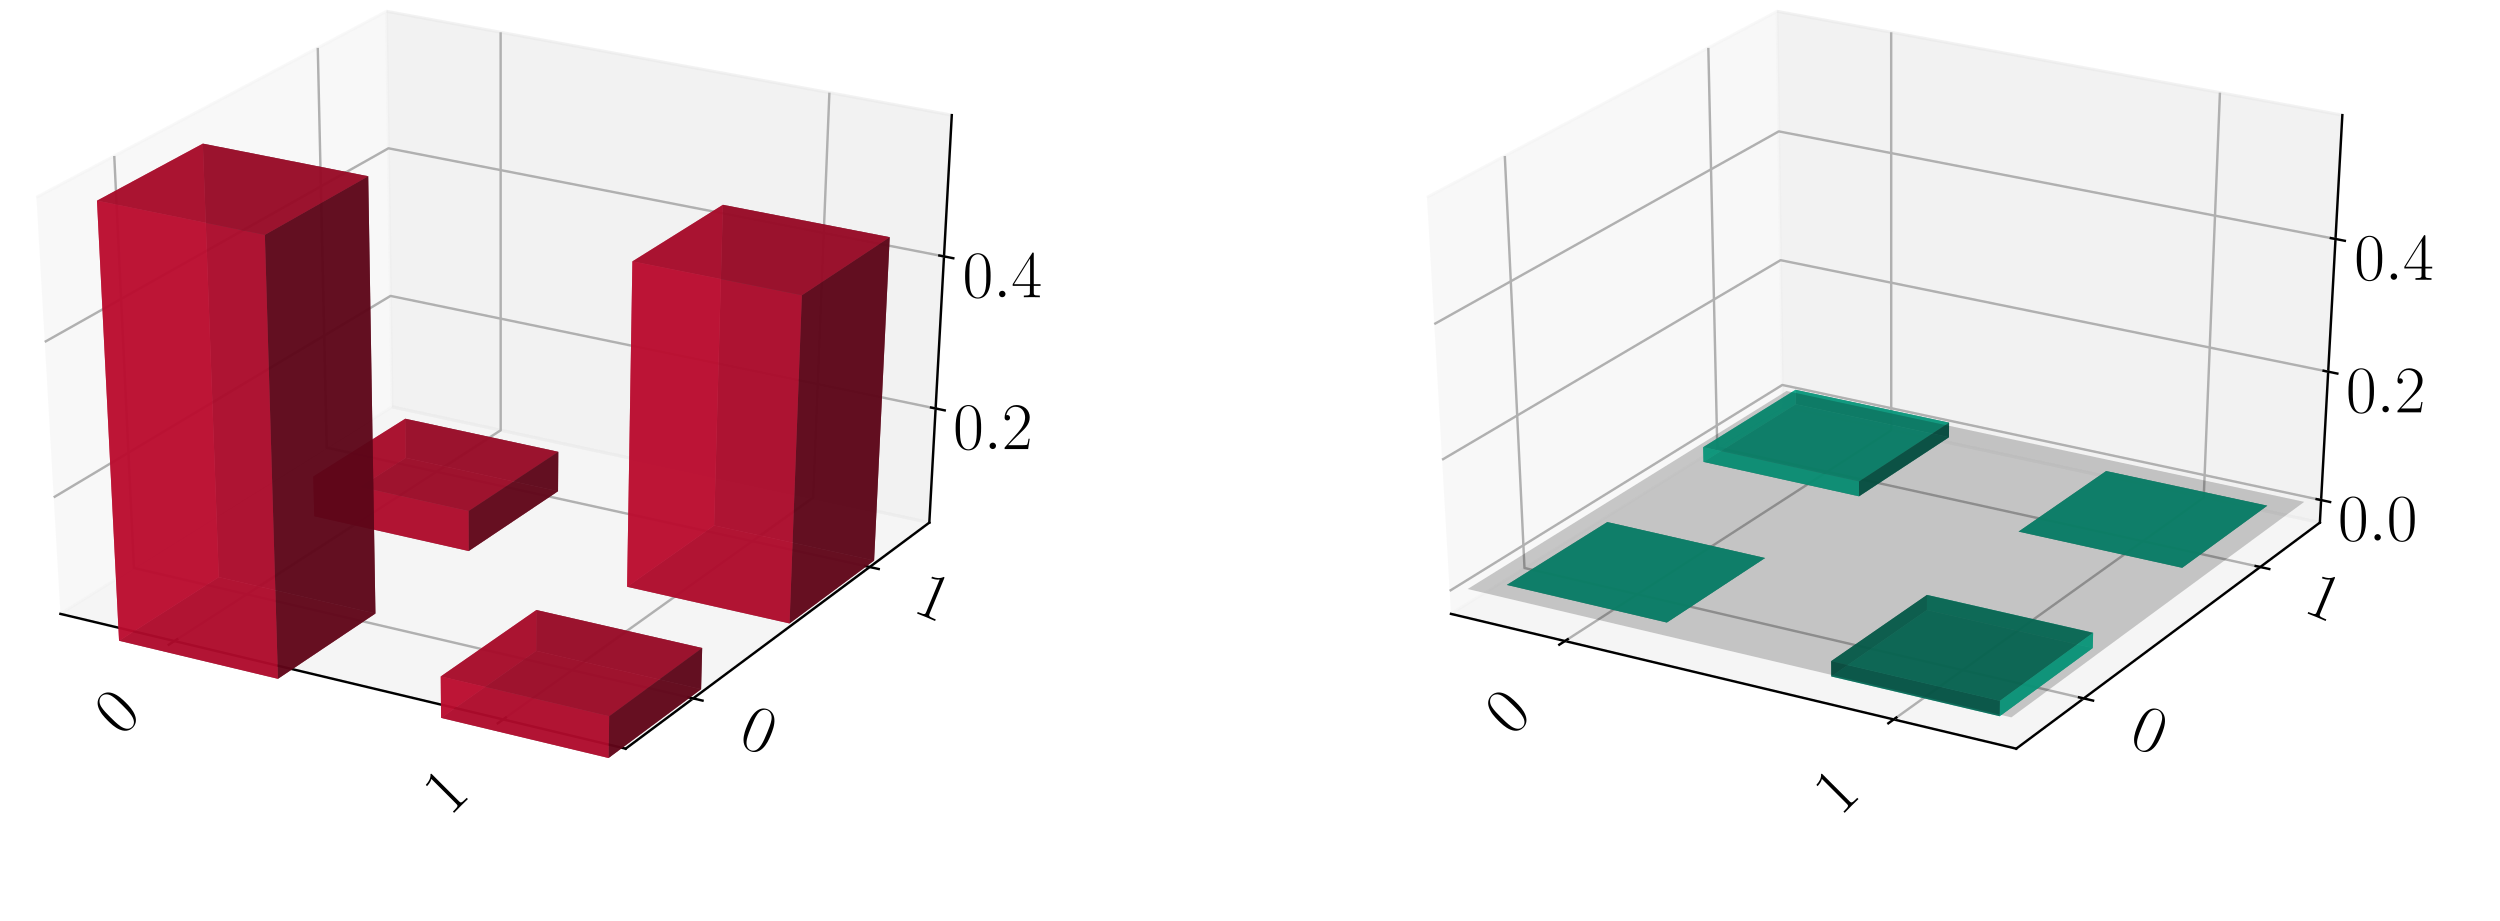 <?xml version="1.0" encoding="utf-8" standalone="no"?>
<!DOCTYPE svg PUBLIC "-//W3C//DTD SVG 1.1//EN"
  "http://www.w3.org/Graphics/SVG/1.1/DTD/svg11.dtd">
<!-- Created with matplotlib (https://matplotlib.org/) -->
<svg height="302.4pt" version="1.1" viewBox="0 0 820.8 302.4" width="820.8pt" xmlns="http://www.w3.org/2000/svg" xmlns:xlink="http://www.w3.org/1999/xlink">
 <defs>
  <style type="text/css">
*{stroke-linecap:butt;stroke-linejoin:round;}
  </style>
 </defs>
 <g id="figure_1">
  <g id="patch_1">
   <path d="M 0 302.4 
L 820.8 302.4 
L 820.8 0 
L 0 0 
z
" style="fill:#ffffff;"/>
  </g>
  <g id="patch_2">
   <path d="M -30.6 262.8 
L 349.855 262.8 
L 349.855 -14.4 
L -30.6 -14.4 
z
" style="fill:#ffffff;"/>
  </g>
  <g id="pane3d_1">
   <g id="patch_3">
    <path d="M 19.835 201.549 
L 128.723 133.585 
L 126.91 3.719 
L 11.951 64.782 
" style="fill:#f2f2f2;opacity:0.5;stroke:#f2f2f2;stroke-linejoin:miter;"/>
   </g>
  </g>
  <g id="pane3d_2">
   <g id="patch_4">
    <path d="M 128.723 133.585 
L 305.112 171.581 
L 312.492 37.799 
L 126.91 3.719 
" style="fill:#e6e6e6;opacity:0.5;stroke:#e6e6e6;stroke-linejoin:miter;"/>
   </g>
  </g>
  <g id="pane3d_3">
   <g id="patch_5">
    <path d="M 19.835 201.549 
L 205.42 245.801 
L 305.112 171.581 
L 128.723 133.585 
" style="fill:#ececec;opacity:0.5;stroke:#ececec;stroke-linejoin:miter;"/>
   </g>
  </g>
  <g id="axis3d_1">
   <g id="line2d_1">
    <path d="M 19.835 201.549 
L 205.42 245.801 
" style="fill:none;stroke:#000000;stroke-linecap:square;stroke-width:0.8;"/>
   </g>
   <g id="Line3DCollection_1">
    <path d="M 57.255 210.471 
L 164.384 141.267 
L 164.365 10.597 
" style="fill:none;stroke:#b0b0b0;stroke-width:0.8;"/>
    <path d="M 165.194 236.209 
L 266.98 163.367 
L 272.304 30.419 
" style="fill:none;stroke:#b0b0b0;stroke-width:0.8;"/>
   </g>
   <g id="xtick_1">
    <g id="line2d_2">
     <path d="M 58.178 209.875 
L 55.405 211.667 
" style="fill:none;stroke:#000000;stroke-linecap:square;stroke-width:0.8;"/>
    </g>
    <g id="text_1">
     <!-- 0 -->
     <defs>
      <path d="M 42 31.844 
C 42 37.969 41.906 48.422 37.703 56.453 
C 34 63.484 28.094 66 22.906 66 
C 18.094 66 12 63.781 8.203 56.562 
C 4.203 49.016 3.797 39.672 3.797 31.844 
C 3.797 26.109 3.906 17.375 7 9.734 
C 11.297 -0.609 19 -2 22.906 -2 
C 27.5 -2 34.5 -0.109 38.594 9.438 
C 41.594 16.375 42 24.5 42 31.844 
z
M 22.906 -0.406 
C 16.5 -0.406 12.703 5.125 11.297 12.75 
C 10.203 18.688 10.203 27.328 10.203 32.953 
C 10.203 40.688 10.203 47.109 11.5 53.234 
C 13.406 61.781 19 64.391 22.906 64.391 
C 27 64.391 32.297 61.672 34.203 53.438 
C 35.5 47.719 35.594 40.984 35.594 32.953 
C 35.594 26.422 35.594 18.375 34.406 12.453 
C 32.297 1.5 26.406 -0.406 22.906 -0.406 
z
" id="CMR17-48"/>
     </defs>
     <g transform="translate(39.74 242.136)rotate(-45)scale(0.22 -0.22)">
      <use transform="scale(0.996)" xlink:href="#CMR17-48"/>
     </g>
    </g>
   </g>
   <g id="xtick_2">
    <g id="line2d_3">
     <path d="M 166.073 235.58 
L 163.433 237.47 
" style="fill:none;stroke:#000000;stroke-linecap:square;stroke-width:0.8;"/>
    </g>
    <g id="text_2">
     <!-- 1 -->
     <defs>
      <path d="M 26.594 63.797 
C 26.594 65.891 26.5 66 25.094 66 
C 21.203 61.359 15.297 59.891 9.703 59.688 
C 9.406 59.688 8.906 59.688 8.797 59.5 
C 8.703 59.297 8.703 59.094 8.703 57 
C 11.797 57 17 57.594 21 59.984 
L 21 7.297 
C 21 3.797 20.797 2.594 12.203 2.594 
L 9.203 2.594 
L 9.203 0 
C 14 0.094 19 0.188 23.797 0.188 
C 28.594 0.188 33.594 0.094 38.406 0 
L 38.406 2.594 
L 35.406 2.594 
C 26.797 2.594 26.594 3.688 26.594 7.297 
z
" id="CMR17-49"/>
     </defs>
     <g transform="translate(147.674 268.293)rotate(-45)scale(0.22 -0.22)">
      <use transform="scale(0.996)" xlink:href="#CMR17-49"/>
     </g>
    </g>
   </g>
  </g>
  <g id="axis3d_2">
   <g id="line2d_4">
    <path d="M 305.112 171.581 
L 205.42 245.801 
" style="fill:none;stroke:#000000;stroke-linecap:square;stroke-width:0.8;"/>
   </g>
   <g id="Line3DCollection_2">
    <path d="M 37.513 51.204 
L 43.974 186.482 
L 227.578 229.304 
" style="fill:none;stroke:#b0b0b0;stroke-width:0.8;"/>
    <path d="M 104.331 15.713 
L 107.269 146.976 
L 285.522 186.165 
" style="fill:none;stroke:#b0b0b0;stroke-width:0.8;"/>
   </g>
   <g id="xtick_3">
    <g id="line2d_5">
     <path d="M 226.042 228.946 
L 230.653 230.022 
" style="fill:none;stroke:#000000;stroke-linecap:square;stroke-width:0.8;"/>
    </g>
    <g id="text_3">
     <!-- 0 -->
     <g transform="translate(241.875 244.311)rotate(-337.5)scale(0.22 -0.22)">
      <use transform="scale(0.996)" xlink:href="#CMR17-48"/>
     </g>
    </g>
   </g>
   <g id="xtick_4">
    <g id="line2d_6">
     <path d="M 284.034 185.838 
L 288.502 186.821 
" style="fill:none;stroke:#000000;stroke-linecap:square;stroke-width:0.8;"/>
    </g>
    <g id="text_4">
     <!-- 1 -->
     <g transform="translate(299.232 200.666)rotate(-337.5)scale(0.22 -0.22)">
      <use transform="scale(0.996)" xlink:href="#CMR17-49"/>
     </g>
    </g>
   </g>
  </g>
  <g id="axis3d_3">
   <g id="line2d_7">
    <path d="M 305.112 171.581 
L 312.492 37.799 
" style="fill:none;stroke:#000000;stroke-linecap:square;stroke-width:0.8;"/>
   </g>
   <g id="Line3DCollection_3">
    <path d="M 307.179 134.112 
L 128.215 97.156 
L 17.63 163.291 
" style="fill:none;stroke:#b0b0b0;stroke-width:0.8;"/>
    <path d="M 309.932 84.19 
L 127.538 48.688 
L 14.688 112.262 
" style="fill:none;stroke:#b0b0b0;stroke-width:0.8;"/>
   </g>
   <g id="xtick_5">
    <g id="line2d_8">
     <path d="M 305.685 133.803 
L 310.17 134.729 
" style="fill:none;stroke:#000000;stroke-linecap:square;stroke-width:0.8;"/>
    </g>
    <g id="text_5">
     <!-- $0.2$ -->
     <defs>
      <path d="M 18.406 4.797 
C 18.406 7.688 16 9.688 13.594 9.688 
C 10.703 9.688 8.703 7.297 8.703 4.891 
C 8.703 2 11.094 0 13.5 0 
C 16.406 0 18.406 2.391 18.406 4.797 
z
" id="CMMI12-58"/>
      <path d="M 41.703 15.469 
L 39.906 15.469 
C 38.906 8.391 38.094 7.188 37.703 6.594 
C 37.203 5.797 30 5.797 28.594 5.797 
L 9.406 5.797 
C 13 9.688 20 16.766 28.5 24.938 
C 34.594 30.719 41.703 37.5 41.703 47.391 
C 41.703 59.188 32.297 66 21.797 66 
C 10.797 66 4.094 56.297 4.094 47.297 
C 4.094 43.391 7 42.891 8.203 42.891 
C 9.203 42.891 12.203 43.484 12.203 46.984 
C 12.203 50.094 9.594 51 8.203 51 
C 7.594 51 7 50.891 6.594 50.688 
C 8.5 59.188 14.297 63.391 20.406 63.391 
C 29.094 63.391 34.797 56.5 34.797 47.391 
C 34.797 38.703 29.703 31.219 24 24.734 
L 4.094 2.297 
L 4.094 0 
L 39.297 0 
z
" id="CMR17-50"/>
     </defs>
     <g transform="translate(312.923 147.44)scale(0.22 -0.22)">
      <use transform="scale(0.996)" xlink:href="#CMR17-48"/>
      <use transform="translate(45.69 0)scale(0.996)" xlink:href="#CMMI12-58"/>
      <use transform="translate(72.788 0)scale(0.996)" xlink:href="#CMR17-50"/>
     </g>
    </g>
   </g>
   <g id="xtick_6">
    <g id="line2d_9">
     <path d="M 308.409 83.893 
L 312.984 84.784 
" style="fill:none;stroke:#000000;stroke-linecap:square;stroke-width:0.8;"/>
    </g>
    <g id="text_6">
     <!-- $0.4$ -->
     <defs>
      <path d="M 33.594 64.797 
C 33.594 66.891 33.5 67 31.703 67 
L 2 19.594 
L 2 17 
L 27.797 17 
L 27.797 7.188 
C 27.797 3.594 27.594 2.594 20.594 2.594 
L 18.703 2.594 
L 18.703 0 
C 21.906 0.188 27.297 0.188 30.703 0.188 
C 34.094 0.188 39.5 0.188 42.703 0 
L 42.703 2.594 
L 40.797 2.594 
C 33.797 2.594 33.594 3.594 33.594 7.188 
L 33.594 17 
L 43.797 17 
L 43.797 19.594 
L 33.594 19.594 
z
M 28.094 58.172 
L 28.094 19.594 
L 4 19.594 
z
" id="CMR17-52"/>
     </defs>
     <g transform="translate(316.033 97.591)scale(0.22 -0.22)">
      <use transform="scale(0.996)" xlink:href="#CMR17-48"/>
      <use transform="translate(45.69 0)scale(0.996)" xlink:href="#CMMI12-58"/>
      <use transform="translate(72.788 0)scale(0.996)" xlink:href="#CMR17-52"/>
     </g>
    </g>
   </g>
  </g>
  <g id="axes_1">
   <g id="Poly3DCollection_1">
    <path clip-path="url(#p558951141c)" d="M 133.21 150.32 
L 133.052 137.476 
L 183.306 148.338 
L 183.212 161.284 
z
" style="fill:#5d0618;fill-opacity:0.8;"/>
    <path clip-path="url(#p558951141c)" d="M 103.179 169.482 
L 102.864 156.46 
L 133.052 137.476 
L 133.21 150.32 
z
" style="fill:#ba0c2f;fill-opacity:0.8;"/>
    <path clip-path="url(#p558951141c)" d="M 103.179 169.482 
L 133.21 150.32 
L 183.212 161.284 
L 153.889 180.924 
z
" style="fill:#74081d;fill-opacity:0.8;"/>
    <path clip-path="url(#p558951141c)" d="M 102.864 156.46 
L 153.833 167.797 
L 183.306 148.338 
L 133.052 137.476 
z
" style="fill:#a30a29;fill-opacity:0.8;"/>
    <path clip-path="url(#p558951141c)" d="M 153.889 180.924 
L 183.212 161.284 
L 183.306 148.338 
L 153.833 167.797 
z
" style="fill:#5d0618;fill-opacity:0.8;"/>
    <path clip-path="url(#p558951141c)" d="M 103.179 169.482 
L 153.889 180.924 
L 153.833 167.797 
L 102.864 156.46 
z
" style="fill:#ba0c2f;fill-opacity:0.8;"/>
   </g>
   <g id="Poly3DCollection_2">
    <path clip-path="url(#p558951141c)" d="M 205.885 192.656 
L 234.455 172.52 
L 286.985 184.039 
L 259.217 204.689 
z
" style="fill:#74081d;fill-opacity:0.8;"/>
    <path clip-path="url(#p558951141c)" d="M 234.455 172.52 
L 237.34 67.242 
L 292.111 77.866 
L 286.985 184.039 
z
" style="fill:#5d0618;fill-opacity:0.8;"/>
    <path clip-path="url(#p558951141c)" d="M 205.885 192.656 
L 207.626 85.821 
L 237.34 67.242 
L 234.455 172.52 
z
" style="fill:#ba0c2f;fill-opacity:0.8;"/>
    <path clip-path="url(#p558951141c)" d="M 259.217 204.689 
L 286.985 184.039 
L 292.111 77.866 
L 263.269 96.94 
z
" style="fill:#5d0618;fill-opacity:0.8;"/>
    <path clip-path="url(#p558951141c)" d="M 205.885 192.656 
L 259.217 204.689 
L 263.269 96.94 
L 207.626 85.821 
z
" style="fill:#ba0c2f;fill-opacity:0.8;"/>
    <path clip-path="url(#p558951141c)" d="M 207.626 85.821 
L 263.269 96.94 
L 292.111 77.866 
L 237.34 67.242 
z
" style="fill:#a30a29;fill-opacity:0.8;"/>
   </g>
   <g id="Poly3DCollection_3">
    <path clip-path="url(#p558951141c)" d="M 176.033 213.695 
L 176.094 200.277 
L 230.541 212.751 
L 230.185 226.278 
z
" style="fill:#5d0618;fill-opacity:0.8;"/>
    <path clip-path="url(#p558951141c)" d="M 144.81 235.701 
L 144.7 222.094 
L 176.094 200.277 
L 176.033 213.695 
z
" style="fill:#ba0c2f;fill-opacity:0.8;"/>
    <path clip-path="url(#p558951141c)" d="M 144.81 235.701 
L 176.033 213.695 
L 230.185 226.278 
L 199.803 248.873 
z
" style="fill:#74081d;fill-opacity:0.8;"/>
    <path clip-path="url(#p558951141c)" d="M 144.7 222.094 
L 199.997 235.155 
L 230.541 212.751 
L 176.094 200.277 
z
" style="fill:#a30a29;fill-opacity:0.8;"/>
    <path clip-path="url(#p558951141c)" d="M 199.803 248.873 
L 230.185 226.278 
L 230.541 212.751 
L 199.997 235.155 
z
" style="fill:#5d0618;fill-opacity:0.8;"/>
    <path clip-path="url(#p558951141c)" d="M 144.81 235.701 
L 199.803 248.873 
L 199.997 235.155 
L 144.7 222.094 
z
" style="fill:#ba0c2f;fill-opacity:0.8;"/>
   </g>
   <g id="Poly3DCollection_4">
    <path clip-path="url(#p558951141c)" d="M 39.086 210.379 
L 71.833 189.483 
L 123.267 201.434 
L 91.256 222.875 
z
" style="fill:#74081d;fill-opacity:0.8;"/>
    <path clip-path="url(#p558951141c)" d="M 71.833 189.483 
L 66.597 47.153 
L 120.897 57.862 
L 123.267 201.434 
z
" style="fill:#5d0618;fill-opacity:0.8;"/>
    <path clip-path="url(#p558951141c)" d="M 39.086 210.379 
L 31.837 65.887 
L 66.597 47.153 
L 71.833 189.483 
z
" style="fill:#ba0c2f;fill-opacity:0.8;"/>
    <path clip-path="url(#p558951141c)" d="M 91.256 222.875 
L 123.267 201.434 
L 120.897 57.862 
L 86.958 77.112 
z
" style="fill:#5d0618;fill-opacity:0.8;"/>
    <path clip-path="url(#p558951141c)" d="M 39.086 210.379 
L 91.256 222.875 
L 86.958 77.112 
L 31.837 65.887 
z
" style="fill:#ba0c2f;fill-opacity:0.8;"/>
    <path clip-path="url(#p558951141c)" d="M 31.837 65.887 
L 86.958 77.112 
L 120.897 57.862 
L 66.597 47.153 
z
" style="fill:#a30a29;fill-opacity:0.8;"/>
   </g>
  </g>
  <g id="patch_6">
   <path d="M 425.945 262.8 
L 806.4 262.8 
L 806.4 -14.4 
L 425.945 -14.4 
z
" style="fill:#ffffff;"/>
  </g>
  <g id="pane3d_4">
   <g id="patch_7">
    <path d="M 476.381 201.549 
L 585.269 133.585 
L 583.456 3.719 
L 468.496 64.782 
" style="fill:#f2f2f2;opacity:0.5;stroke:#f2f2f2;stroke-linejoin:miter;"/>
   </g>
  </g>
  <g id="pane3d_5">
   <g id="patch_8">
    <path d="M 585.269 133.585 
L 761.657 171.581 
L 769.037 37.799 
L 583.456 3.719 
" style="fill:#e6e6e6;opacity:0.5;stroke:#e6e6e6;stroke-linejoin:miter;"/>
   </g>
  </g>
  <g id="pane3d_6">
   <g id="patch_9">
    <path d="M 476.381 201.549 
L 661.965 245.801 
L 761.657 171.581 
L 585.269 133.585 
" style="fill:#ececec;opacity:0.5;stroke:#ececec;stroke-linejoin:miter;"/>
   </g>
  </g>
  <g id="axis3d_4">
   <g id="line2d_10">
    <path d="M 476.381 201.549 
L 661.965 245.801 
" style="fill:none;stroke:#000000;stroke-linecap:square;stroke-width:0.8;"/>
   </g>
   <g id="Line3DCollection_4">
    <path d="M 513.8 210.471 
L 620.93 141.267 
L 620.91 10.597 
" style="fill:none;stroke:#b0b0b0;stroke-width:0.8;"/>
    <path d="M 621.74 236.209 
L 723.525 163.367 
L 728.849 30.419 
" style="fill:none;stroke:#b0b0b0;stroke-width:0.8;"/>
   </g>
   <g id="xtick_7">
    <g id="line2d_11">
     <path d="M 514.724 209.875 
L 511.95 211.667 
" style="fill:none;stroke:#000000;stroke-linecap:square;stroke-width:0.8;"/>
    </g>
    <g id="text_7">
     <!-- 0 -->
     <g transform="translate(496.286 242.136)rotate(-45)scale(0.22 -0.22)">
      <use transform="scale(0.996)" xlink:href="#CMR17-48"/>
     </g>
    </g>
   </g>
   <g id="xtick_8">
    <g id="line2d_12">
     <path d="M 622.619 235.58 
L 619.978 237.47 
" style="fill:none;stroke:#000000;stroke-linecap:square;stroke-width:0.8;"/>
    </g>
    <g id="text_8">
     <!-- 1 -->
     <g transform="translate(604.219 268.293)rotate(-45)scale(0.22 -0.22)">
      <use transform="scale(0.996)" xlink:href="#CMR17-49"/>
     </g>
    </g>
   </g>
  </g>
  <g id="axis3d_5">
   <g id="line2d_13">
    <path d="M 761.657 171.581 
L 661.965 245.801 
" style="fill:none;stroke:#000000;stroke-linecap:square;stroke-width:0.8;"/>
   </g>
   <g id="Line3DCollection_5">
    <path d="M 494.059 51.204 
L 500.519 186.482 
L 684.123 229.304 
" style="fill:none;stroke:#b0b0b0;stroke-width:0.8;"/>
    <path d="M 560.876 15.713 
L 563.814 146.976 
L 742.068 186.165 
" style="fill:none;stroke:#b0b0b0;stroke-width:0.8;"/>
   </g>
   <g id="xtick_9">
    <g id="line2d_14">
     <path d="M 682.587 228.946 
L 687.198 230.022 
" style="fill:none;stroke:#000000;stroke-linecap:square;stroke-width:0.8;"/>
    </g>
    <g id="text_9">
     <!-- 0 -->
     <g transform="translate(698.42 244.311)rotate(-337.5)scale(0.22 -0.22)">
      <use transform="scale(0.996)" xlink:href="#CMR17-48"/>
     </g>
    </g>
   </g>
   <g id="xtick_10">
    <g id="line2d_15">
     <path d="M 740.579 185.838 
L 745.047 186.821 
" style="fill:none;stroke:#000000;stroke-linecap:square;stroke-width:0.8;"/>
    </g>
    <g id="text_10">
     <!-- 1 -->
     <g transform="translate(755.777 200.666)rotate(-337.5)scale(0.22 -0.22)">
      <use transform="scale(0.996)" xlink:href="#CMR17-49"/>
     </g>
    </g>
   </g>
  </g>
  <g id="axis3d_6">
   <g id="line2d_16">
    <path d="M 761.657 171.581 
L 769.037 37.799 
" style="fill:none;stroke:#000000;stroke-linecap:square;stroke-width:0.8;"/>
   </g>
   <g id="Line3DCollection_6">
    <path d="M 762.065 164.187 
L 585.168 126.392 
L 475.946 194.001 
" style="fill:none;stroke:#b0b0b0;stroke-width:0.8;"/>
    <path d="M 764.39 122.034 
L 584.596 85.423 
L 473.464 150.952 
" style="fill:none;stroke:#b0b0b0;stroke-width:0.8;"/>
    <path d="M 766.794 78.466 
L 584.006 43.136 
L 470.896 106.407 
" style="fill:none;stroke:#b0b0b0;stroke-width:0.8;"/>
   </g>
   <g id="xtick_11">
    <g id="line2d_17">
     <path d="M 760.589 163.871 
L 765.02 164.818 
" style="fill:none;stroke:#000000;stroke-linecap:square;stroke-width:0.8;"/>
    </g>
    <g id="text_11">
     <!-- $0.0$ -->
     <g transform="translate(767.595 177.473)scale(0.22 -0.22)">
      <use transform="scale(0.996)" xlink:href="#CMR17-48"/>
      <use transform="translate(45.69 0)scale(0.996)" xlink:href="#CMMI12-58"/>
      <use transform="translate(72.788 0)scale(0.996)" xlink:href="#CMR17-48"/>
     </g>
    </g>
   </g>
   <g id="xtick_12">
    <g id="line2d_18">
     <path d="M 762.889 121.729 
L 767.396 122.647 
" style="fill:none;stroke:#000000;stroke-linecap:square;stroke-width:0.8;"/>
    </g>
    <g id="text_12">
     <!-- $0.2$ -->
     <g transform="translate(770.221 135.38)scale(0.22 -0.22)">
      <use transform="scale(0.996)" xlink:href="#CMR17-48"/>
      <use transform="translate(45.69 0)scale(0.996)" xlink:href="#CMMI12-58"/>
      <use transform="translate(72.788 0)scale(0.996)" xlink:href="#CMR17-50"/>
     </g>
    </g>
   </g>
   <g id="xtick_13">
    <g id="line2d_19">
     <path d="M 765.266 78.171 
L 769.852 79.057 
" style="fill:none;stroke:#000000;stroke-linecap:square;stroke-width:0.8;"/>
    </g>
    <g id="text_13">
     <!-- $0.4$ -->
     <g transform="translate(772.935 91.876)scale(0.22 -0.22)">
      <use transform="scale(0.996)" xlink:href="#CMR17-48"/>
      <use transform="translate(45.69 0)scale(0.996)" xlink:href="#CMMI12-58"/>
      <use transform="translate(72.788 0)scale(0.996)" xlink:href="#CMR17-52"/>
     </g>
    </g>
   </g>
  </g>
  <g id="axes_2">
   <g id="Poly3DCollection_5">
    <path clip-path="url(#paa30a83805)" d="M 589.539 132.736 
L 589.48 127.978 
L 639.92 138.763 
L 639.886 143.559 
z
" style="fill:#065d4c;fill-opacity:0.8;"/>
    <path clip-path="url(#paa30a83805)" d="M 559.293 151.653 
L 559.176 146.828 
L 589.48 127.978 
L 589.539 132.736 
z
" style="fill:#0cba97;fill-opacity:0.8;"/>
    <path clip-path="url(#paa30a83805)" d="M 559.293 151.653 
L 589.539 132.736 
L 639.886 143.559 
L 610.358 162.951 
z
" style="fill:#08745e;fill-opacity:0.8;"/>
    <path clip-path="url(#paa30a83805)" d="M 559.176 146.828 
L 610.337 158.087 
L 639.92 138.763 
L 589.48 127.978 
z
" style="fill:#0aa384;fill-opacity:0.8;"/>
    <path clip-path="url(#paa30a83805)" d="M 610.358 162.951 
L 639.886 143.559 
L 639.92 138.763 
L 610.337 158.087 
z
" style="fill:#065d4c;fill-opacity:0.8;"/>
    <path clip-path="url(#paa30a83805)" d="M 559.293 151.653 
L 610.358 162.951 
L 610.337 158.087 
L 559.176 146.828 
z
" style="fill:#0cba97;fill-opacity:0.8;"/>
   </g>
   <g id="Poly3DCollection_6">
    <path clip-path="url(#paa30a83805)" d="M 691.49 154.653 
L 691.49 154.653 
L 744.4 166.027 
L 744.4 166.027 
z
" style="fill:#065d4c;fill-opacity:0.8;"/>
    <path clip-path="url(#paa30a83805)" d="M 662.726 174.538 
L 662.726 174.538 
L 691.49 154.653 
L 691.49 154.653 
z
" style="fill:#065d4c;fill-opacity:0.8;"/>
    <path clip-path="url(#paa30a83805)" d="M 662.726 174.538 
L 691.49 154.653 
L 744.4 166.027 
L 716.449 186.424 
z
" style="fill:#08745e;fill-opacity:0.8;"/>
    <path clip-path="url(#paa30a83805)" d="M 662.726 174.538 
L 716.449 186.424 
L 744.4 166.027 
L 691.49 154.653 
z
" style="fill:#0aa384;fill-opacity:0.8;"/>
    <path clip-path="url(#paa30a83805)" d="M 716.449 186.424 
L 744.4 166.027 
L 744.4 166.027 
L 716.449 186.424 
z
" style="fill:#065d4c;fill-opacity:0.8;"/>
    <path clip-path="url(#paa30a83805)" d="M 662.726 174.538 
L 716.449 186.424 
L 716.449 186.424 
L 662.726 174.538 
z
" style="fill:#065d4c;fill-opacity:0.8;"/>
   </g>
   <g id="Poly3DCollection_7">
    <path clip-path="url(#paa30a83805)" d="M 527.714 171.404 
L 527.714 171.404 
L 579.511 183.209 
L 579.511 183.209 
z
" style="fill:#065d4c;fill-opacity:0.8;"/>
    <path clip-path="url(#paa30a83805)" d="M 494.711 192.046 
L 494.711 192.046 
L 527.714 171.404 
L 527.714 171.404 
z
" style="fill:#065d4c;fill-opacity:0.8;"/>
    <path clip-path="url(#paa30a83805)" d="M 494.711 192.046 
L 527.714 171.404 
L 579.511 183.209 
L 547.256 204.392 
z
" style="fill:#08745e;fill-opacity:0.8;"/>
    <path clip-path="url(#paa30a83805)" d="M 494.711 192.046 
L 547.256 204.392 
L 579.511 183.209 
L 527.714 171.404 
z
" style="fill:#0aa384;fill-opacity:0.8;"/>
    <path clip-path="url(#paa30a83805)" d="M 547.256 204.392 
L 579.511 183.209 
L 579.511 183.209 
L 547.256 204.392 
z
" style="fill:#065d4c;fill-opacity:0.8;"/>
    <path clip-path="url(#paa30a83805)" d="M 494.711 192.046 
L 547.256 204.392 
L 547.256 204.392 
L 494.711 192.046 
z
" style="fill:#065d4c;fill-opacity:0.8;"/>
   </g>
   <g id="Poly3DCollection_8">
    <path clip-path="url(#paa30a83805)" d="M 632.661 195.322 
L 632.639 200.277 
L 687.086 212.751 
L 687.217 207.756 
z
" style="fill:#0cba97;fill-opacity:0.8;"/>
    <path clip-path="url(#paa30a83805)" d="M 601.205 217.068 
L 601.246 222.094 
L 632.639 200.277 
L 632.661 195.322 
z
" style="fill:#065d4c;fill-opacity:0.8;"/>
    <path clip-path="url(#paa30a83805)" d="M 601.246 222.094 
L 656.543 235.155 
L 687.086 212.751 
L 632.639 200.277 
z
" style="fill:#0aa384;fill-opacity:0.8;"/>
    <path clip-path="url(#paa30a83805)" d="M 601.205 217.068 
L 632.661 195.322 
L 687.217 207.756 
L 656.615 230.088 
z
" style="fill:#08745e;fill-opacity:0.8;"/>
    <path clip-path="url(#paa30a83805)" d="M 656.615 230.088 
L 687.217 207.756 
L 687.086 212.751 
L 656.543 235.155 
z
" style="fill:#0cba97;fill-opacity:0.8;"/>
    <path clip-path="url(#paa30a83805)" d="M 601.205 217.068 
L 656.615 230.088 
L 656.543 235.155 
L 601.246 222.094 
z
" style="fill:#065d4c;fill-opacity:0.8;"/>
   </g>
   <g id="Poly3DCollection_9">
    <path clip-path="url(#paa30a83805)" d="M 481.852 193.386 
L 660.362 235.526 
L 756.521 164.764 
L 586.535 128.376 
z
" style="fill-opacity:0.2;"/>
   </g>
  </g>
 </g>
 <defs>
  <clipPath id="p558951141c">
   <rect height="277.2" width="380.455" x="-30.6" y="-14.4"/>
  </clipPath>
  <clipPath id="paa30a83805">
   <rect height="277.2" width="380.455" x="425.945" y="-14.4"/>
  </clipPath>
 </defs>
</svg>
